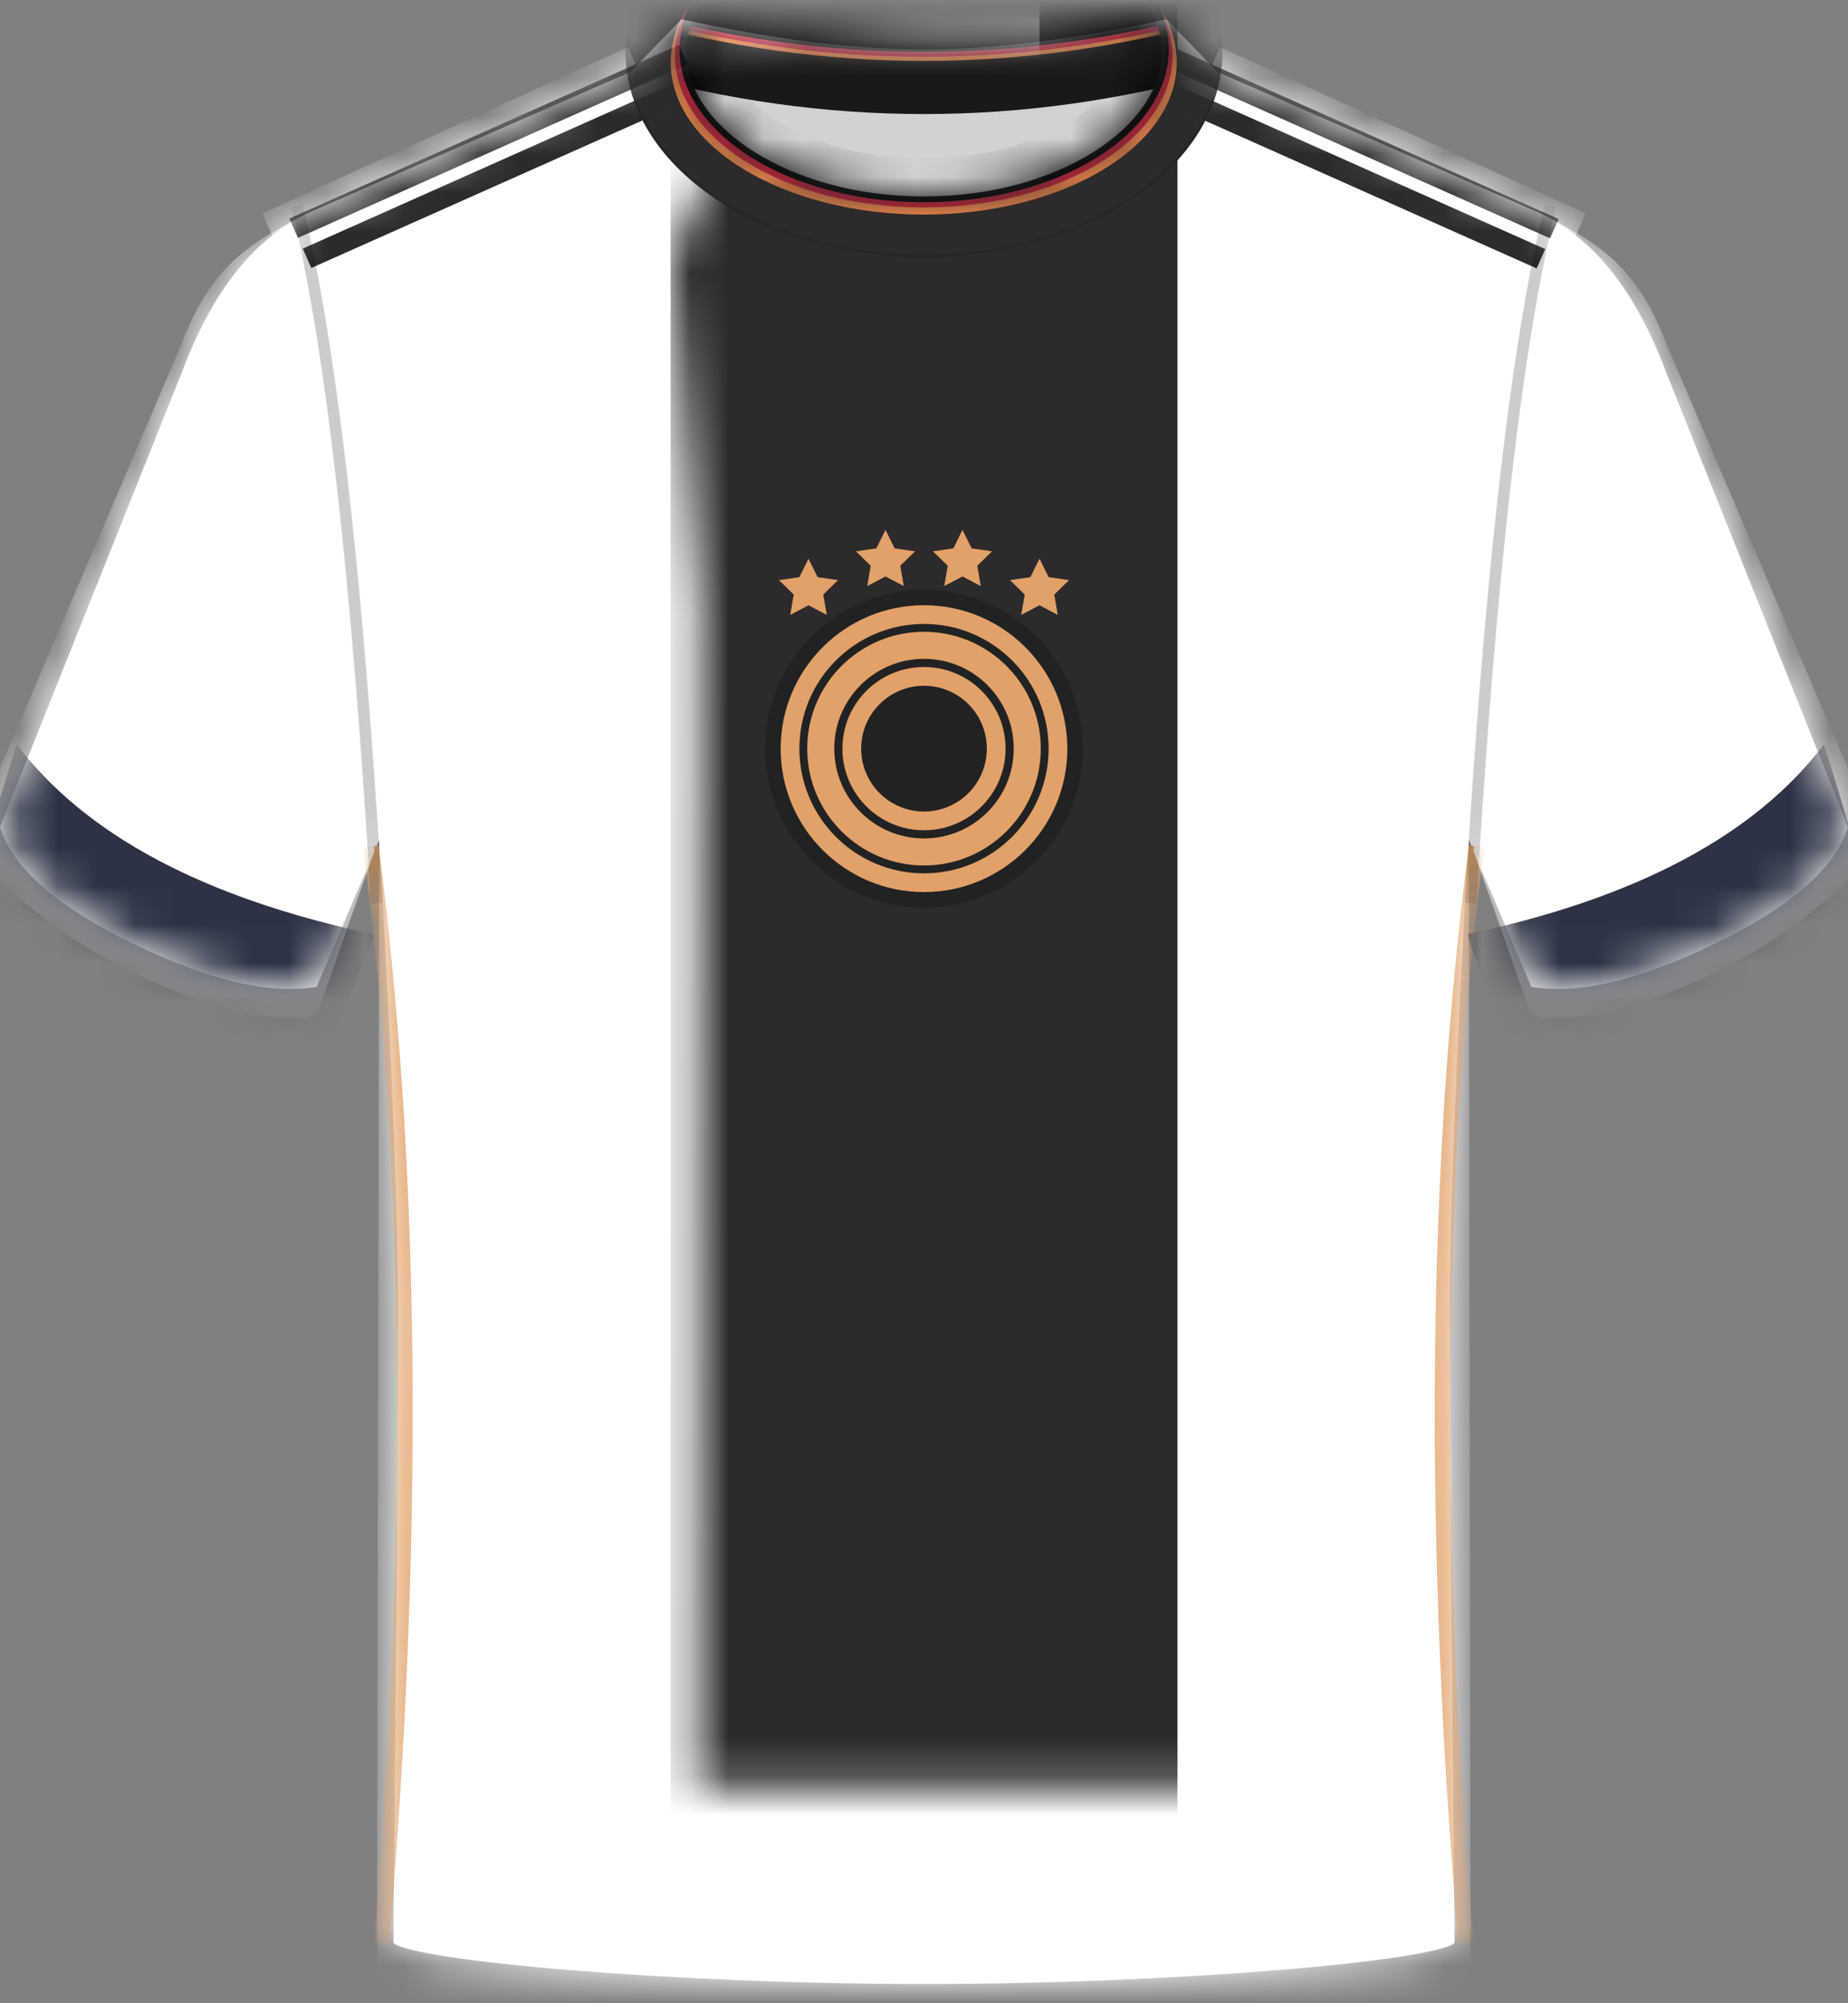 <?xml version="1.0" encoding="UTF-8"?>
<svg width="48px" height="52px" viewBox="0 0 48 52" version="1.1" xmlns="http://www.w3.org/2000/svg" xmlns:xlink="http://www.w3.org/1999/xlink">
    <rect x="0" y="0" width="48" height="52" fill="#808080" stroke="none"/>
    <title>Germany_Home</title>
    <defs>
        <path d="M10.22,49.935 C10.299,41.609 10.338,36.169 10.338,33.616 C10.338,31.062 10.177,26.954 9.854,21.291 L8.224,25.116 C7.011,25.326 5.418,24.951 3.446,23.991 C1.527,23.058 0.387,22.079 0.028,21.054 L0,20.969 L4.725,9.16 C5.534,7.006 6.661,5.614 8.106,4.984 L16.384,1.363 L17.701,0 C20.054,0.522 22.154,0.783 24.001,0.784 C25.838,0.785 27.938,0.524 30.299,0 L31.614,1.363 L39.776,4.935 C41.278,5.539 42.445,6.948 43.275,9.16 L48,20.969 C47.675,22.024 46.527,23.032 44.554,23.991 C42.582,24.951 40.989,25.326 39.776,25.116 L38.146,21.291 C37.823,26.758 37.662,30.866 37.662,33.616 C37.662,36.366 37.701,41.805 37.781,49.935 C37.246,50.399 30.623,51 24.001,51 C17.378,51 10.755,50.399 10.22,49.935 Z" id="path-1"></path>
        <path d="M0.68,48.825 L0.741,18.175 L0,9.099 C1.462,5.406 2.607,3.26 3.435,2.66 C3.581,2.554 5.483,1.667 9.141,0 C10.736,1.664 12.152,2.494 14.887,2.493 L14.895,2.493 C17.631,2.494 19.046,1.664 20.641,0 C23.958,1.42 25.86,2.306 26.348,2.66 C27.175,3.26 28.32,5.406 29.782,9.099 L29.041,18.175 L29.089,48.825 L0.68,48.825 Z" id="path-3"></path>
        <path d="M4.998,3.279 L10.473,16.062 C10.148,17.118 8.25,18.65 6.277,19.61 C4.304,20.57 2.712,20.945 1.499,20.735 L0,16.466 L0.101,14.944 L0.206,13.481 L0.279,12.537 L0.391,11.171 L0.469,10.293 L0.548,9.441 L0.63,8.615 L0.756,7.424 L0.886,6.291 L0.975,5.569 L1.067,4.872 L1.16,4.202 L1.255,3.557 L1.352,2.938 L1.452,2.346 L1.553,1.779 L1.656,1.238 C1.673,1.15 1.691,1.063 1.708,0.978 L1.814,0.476 L1.922,0 C3.222,0.686 4.247,1.279 4.998,3.279 Z" id="path-5"></path>
        <path d="M4.998,3.279 L10.473,16.062 C10.148,17.118 8.25,18.65 6.277,19.61 C4.304,20.57 2.712,20.945 1.499,20.735 L0,16.466 L0.101,14.944 L0.206,13.481 L0.279,12.537 L0.391,11.171 L0.469,10.293 L0.548,9.441 L0.63,8.615 L0.756,7.424 L0.886,6.291 L0.975,5.569 L1.067,4.872 L1.16,4.202 L1.255,3.557 L1.352,2.938 L1.452,2.346 L1.553,1.779 L1.656,1.238 C1.673,1.15 1.691,1.063 1.708,0.978 L1.814,0.476 L1.922,0 C3.222,0.686 4.247,1.279 4.998,3.279 Z" id="path-7"></path>
        <path d="M1.288,0 C3.069,2.352 6.152,3.993 10.539,4.925 C10.535,5.103 10.061,6.286 9.117,8.473 C6.237,8.325 4.36,8.113 3.488,7.836 C2.178,7.422 0.425,6.758 0.066,5.842 C-0.173,5.23 0.234,3.283 1.288,0 Z" id="path-9"></path>
        <path d="M1.288,0 C3.069,2.352 6.152,3.993 10.539,4.925 C10.535,5.103 10.061,6.286 9.117,8.473 C6.237,8.325 4.36,8.113 3.488,7.836 C2.178,7.422 0.425,6.758 0.066,5.842 C-0.173,5.23 0.234,3.283 1.288,0 Z" id="path-11"></path>
        <path d="M0,0 L15.406,0 L15.406,1.5 C12.838,2.22 10.27,2.58 7.703,2.58 C5.135,2.58 2.568,2.22 0,1.5 L0,0 Z" id="path-13"></path>
        <path d="M0,-1.38 L15.406,-1.38 L15.406,0.12 C12.838,0.84 10.27,1.2 7.703,1.2 C5.135,1.2 2.568,0.84 0,0.12 L0,-1.38 Z" id="path-15"></path>
        <path d="M0,-1.487 L15.406,-1.487 L15.406,0.013 C12.838,0.734 10.27,1.094 7.703,1.094 C5.135,1.094 2.568,0.734 0,0.013 L0,-1.487 Z" id="path-17"></path>
        <path d="M0,-1.617 L15.406,-1.617 L15.406,-0.117 C12.838,0.603 10.27,0.963 7.703,0.963 C5.135,0.963 2.568,0.603 0,-0.117 L0,-1.617 Z" id="path-19"></path>
        <path d="M7.753,0 C3.476,0 0,2.377 0,5.325 C0,8.273 3.476,10.65 7.753,10.65 C12.03,10.65 15.505,8.273 15.505,5.325 C15.505,2.377 12.03,0 7.753,0 Z M7.753,0.15 C11.956,0.15 15.355,2.474 15.355,5.325 C15.355,8.176 11.956,10.5 7.753,10.5 C3.549,10.5 0.15,8.176 0.15,5.325 C0.15,2.474 3.549,0.15 7.753,0.15 Z" id="path-21"></path>
        <path d="M7.678,0 C11.918,0 15.355,2.351 15.355,5.25 C15.355,8.149 11.918,10.5 7.678,10.5 C3.437,10.5 0,8.149 0,5.25 C0,2.351 3.437,0 7.678,0 Z M7.678,1.5 C4.171,1.5 1.5,3.327 1.5,5.25 C1.5,7.173 4.171,9 7.678,9 C11.184,9 13.855,7.173 13.855,5.25 C13.855,3.327 11.184,1.5 7.678,1.5 Z" id="path-23"></path>
        <path d="M6.572,0 C10.202,0 13.144,1.769 13.144,3.95 C13.144,6.132 10.202,7.901 6.572,7.901 C2.942,7.901 0,6.132 0,3.95 C0,1.769 2.942,0 6.572,0 Z M6.572,1.129 C3.571,1.129 1.284,2.503 1.284,3.95 C1.284,5.398 3.571,6.772 6.572,6.772 C9.573,6.772 11.86,5.398 11.86,3.95 C11.86,2.503 9.573,1.129 6.572,1.129 Z" id="path-25"></path>
        <path d="M6.571,-0.183 C10.14,-0.183 13.033,1.585 13.033,3.767 C13.033,5.949 10.14,7.717 6.571,7.717 C3.003,7.717 0.11,5.949 0.11,3.767 C0.11,1.585 3.003,-0.183 6.571,-0.183 Z M6.571,0.945 C3.62,0.945 1.372,2.32 1.372,3.767 C1.372,5.214 3.62,6.589 6.571,6.589 C9.522,6.589 11.771,5.214 11.771,3.767 C11.771,2.32 9.522,0.945 6.571,0.945 Z" id="path-27"></path>
        <path d="M6.584,-0.366 C10.093,-0.366 12.937,1.413 12.937,3.607 C12.937,5.801 10.093,7.58 6.584,7.58 C3.075,7.58 0.23,5.801 0.23,3.607 C0.23,1.413 3.075,-0.366 6.584,-0.366 Z M6.584,0.769 C3.682,0.769 1.471,2.152 1.471,3.607 C1.471,5.063 3.682,6.445 6.584,6.445 C9.485,6.445 11.696,5.063 11.696,3.607 C11.696,2.152 9.485,0.769 6.584,0.769 Z" id="path-29"></path>
    </defs>
    <g id="Germany_Home" stroke="none" stroke-width="1" fill="none" fill-rule="evenodd">
        <g id="TeamKit-/-Sheff_Wed" transform="translate(0, 0.5)">
            <mask id="mask-2" fill="white">
                <use xlink:href="#path-1"></use>
            </mask>
            <use id="Shirt-Mask" fill="#FFFFFF" xlink:href="#path-1"></use>
            <g id="Pattern" mask="url(#mask-2)">
                <g transform="translate(9.109, 2.675)">
                    <mask id="mask-4" fill="white">
                        <use xlink:href="#path-3"></use>
                    </mask>
                    <use id="Path" stroke="none" fill="#FFFFFF" fill-rule="evenodd" xlink:href="#path-3"></use>
                    <rect id="Rectangle" stroke="none" fill="#2C2A2B" fill-rule="evenodd" mask="url(#mask-4)" x="8.309" y="-5.576" width="13.165" height="54.401"></rect>
                </g>
            </g>
            <g id="Sides" mask="url(#mask-2)" fill="#E2A168" fill-rule="nonzero">
                <g transform="translate(9.435, 21.445)" id="Path-6">
                    <path d="M28.719,0 L29.116,0.051 C28.074,8.093 27.952,17.203 28.752,27.382 L28.841,28.477 L28.442,28.51 C27.575,18.229 27.631,9.015 28.611,0.869 L28.719,0 Z"></path>
                    <path d="M0.888,0 L1.285,0.051 C0.243,8.093 0.121,17.203 0.92,27.382 L1.01,28.477 L0.611,28.51 C-0.256,18.229 -0.2,9.015 0.779,0.869 L0.888,0 Z" transform="translate(0.642, 14.255) scale(-1, 1) translate(-0.642, -14.255) "></path>
                </g>
            </g>
            <g id="Sleeves" mask="url(#mask-2)">
                <g transform="translate(-0.75, 5.131)">
                    <g id="Right" transform="translate(39.027, 0)">
                        <mask id="mask-6" fill="white">
                            <use xlink:href="#path-5"></use>
                        </mask>
                        <use id="Mask" fill="#FFFFFF" xlink:href="#path-5"></use>
                    </g>
                    <g id="Let-Arm" transform="translate(5.236, 10.396) scale(-1, 1) translate(-5.236, -10.396) ">
                        <mask id="mask-8" fill="white">
                            <use xlink:href="#path-7"></use>
                        </mask>
                        <use id="Mask" fill="#FFFFFF" xlink:href="#path-7"></use>
                    </g>
                </g>
            </g>
            <g id="Cuffs" mask="url(#mask-2)">
                <g transform="translate(-0.854, 18.822)">
                    <g id="Left" transform="translate(0, 0)">
                        <mask id="mask-10" fill="white">
                            <use xlink:href="#path-9"></use>
                        </mask>
                        <use id="Mask" fill="#2D3345" xlink:href="#path-9"></use>
                    </g>
                    <g id="Right" transform="translate(44.248, 4.236) scale(-1, 1) translate(-44.248, -4.236) translate(38.979, 0)">
                        <mask id="mask-12" fill="white">
                            <use xlink:href="#path-11"></use>
                        </mask>
                        <use id="Mask" fill="#2D3345" xlink:href="#path-11"></use>
                    </g>
                </g>
            </g>
            <g id="Shoulders" mask="url(#mask-2)">
                <g transform="translate(6.765, 0.666)">
                    <polygon id="Rectangle" fill="#FFFFFF" transform="translate(5.41, 3.61) rotate(-24) translate(-5.41, -3.61) " points="0.206 2.123 10.636 2.048 10.614 5.097 0.184 5.172"></polygon>
                    <path d="M0.557,2.192 L11.636,2.192 L11.636,2.742 L0.557,2.742 L0.557,2.192 Z M0.557,3.047 L11.636,3.047 L11.636,3.597 L0.557,3.597 L0.557,3.047 Z" id="Left-Shoulder" fill="#2C2A2B" transform="translate(6.097, 2.895) rotate(-24) translate(-6.097, -2.895) "></path>
                    <polygon id="Rectangle" fill="#FFFFFF" transform="translate(29.06, 3.61) scale(-1, 1) rotate(-24) translate(-29.06, -3.61) " points="23.856 2.123 34.286 2.048 34.264 5.097 23.834 5.172"></polygon>
                    <path d="M22.806,2.199 L33.914,2.199 L33.914,2.748 L22.806,2.748 L22.806,2.199 Z M22.806,3.054 L33.914,3.054 L33.914,3.603 L22.806,3.603 L22.806,3.054 Z" id="Right-Shoulder" fill="#2C2A2B" transform="translate(28.36, 2.901) scale(-1, 1) rotate(-24) translate(-28.36, -2.901) "></path>
                </g>
            </g>
            <g id="Arm-Seams" mask="url(#mask-2)" fill="#000000" fill-opacity="0.2" fill-rule="nonzero">
                <g transform="translate(7.565, 4.805)">
                    <path d="M30.484,0.072 L30.775,0 L30.885,0.459 L30.992,0.944 C31.01,1.027 31.027,1.111 31.045,1.196 L31.149,1.72 L31.252,2.269 C31.269,2.362 31.285,2.457 31.302,2.553 L31.402,3.141 L31.499,3.755 L31.594,4.394 L31.688,5.059 L31.78,5.75 L31.913,6.835 L32,7.59 L32.084,8.372 L32.167,9.179 L32.287,10.437 L32.365,11.309 L32.478,12.664 L32.551,13.6 L32.657,15.052 L32.791,17.079 L32.855,18.131 L32.555,18.149 L32.493,17.12 L32.395,15.623 L32.259,13.714 L32.152,12.348 L32.04,11.037 L31.925,9.781 L31.845,8.975 L31.723,7.813 L31.638,7.069 L31.509,5.999 L31.42,5.317 L31.329,4.659 L31.237,4.027 L31.143,3.419 L31.046,2.836 L30.948,2.278 L30.849,1.744 L30.747,1.235 L30.643,0.751 L30.538,0.292 L30.484,0.072 Z" id="Right" transform="translate(31.669, 9.074) scale(-1, 1) translate(-31.669, -9.074) "></path>
                    <path d="M0.291,0 L0.346,0.226 L0.454,0.698 L0.561,1.196 L0.665,1.72 L0.768,2.269 L0.868,2.844 L0.966,3.445 L1.11,4.394 L1.25,5.402 L1.34,6.105 L1.429,6.835 L1.558,7.978 L1.683,9.179 L1.764,10.011 L1.842,10.87 L1.957,12.206 L2.067,13.6 L2.138,14.562 L2.24,16.053 L2.339,17.602 L2.37,18.131 L2.071,18.149 L1.976,16.615 L1.878,15.137 L1.775,13.714 L1.667,12.348 L1.556,11.037 L1.44,9.781 L1.361,8.975 L1.28,8.194 L1.197,7.438 L1.068,6.349 L0.981,5.655 L0.891,4.985 L0.799,4.34 L0.706,3.72 L0.611,3.124 L0.514,2.554 L0.415,2.008 L0.314,1.487 L0.211,0.99 L0.106,0.519 C0.089,0.442 0.071,0.367 0.053,0.292 L0,0.072 L0.291,0 Z" id="Left"></path>
                </g>
            </g>
            <g id="Neck" mask="url(#mask-2)">
                <g transform="translate(16.247, -4.476)">
                    <path d="M1.003,5.976 L14.503,5.976 C13.528,8.699 11.278,10.061 7.753,10.061 C4.228,10.061 1.978,8.699 1.003,5.976 Z" id="Neck-Inside" fill="#D2D2D2"></path>
                    <g id="Rectangle" stroke-width="1" fill="none" transform="translate(0.05, 4.357)">
                        <mask id="mask-14" fill="white">
                            <use xlink:href="#path-13"></use>
                        </mask>
                        <use id="Mask" fill="#1A1919" xlink:href="#path-13"></use>
                        <mask id="mask-16" fill="white">
                            <use xlink:href="#path-15"></use>
                        </mask>
                        <use id="Mask" fill="#DD7E48" xlink:href="#path-15"></use>
                        <mask id="mask-18" fill="white">
                            <use xlink:href="#path-17"></use>
                        </mask>
                        <use id="Mask-Copy" fill="#B92439" xlink:href="#path-17"></use>
                        <mask id="mask-20" fill="white">
                            <use xlink:href="#path-19"></use>
                        </mask>
                        <use id="Mask-Copy-2" fill="#000000" xlink:href="#path-19"></use>
                        <rect fill="#F0F0F0" mask="url(#mask-20)" x="4.703" y="-0.357" width="6" height="4"></rect>
                    </g>
                    <g id="Neck-Front" stroke-width="1" fill="none">
                        <g id="Triangle">
                            <mask id="mask-22" fill="white">
                                <use xlink:href="#path-21"></use>
                            </mask>
                            <use id="Mask" fill="#272526" fill-rule="nonzero" xlink:href="#path-21"></use>
                        </g>
                        <g id="Triangle" transform="translate(0.075, 0.075)">
                            <mask id="mask-24" fill="white">
                                <use xlink:href="#path-23"></use>
                            </mask>
                            <use id="Mask" fill="#2C2A2B" fill-rule="nonzero" xlink:href="#path-23"></use>
                            <g id="Group" mask="url(#mask-24)">
                                <g transform="translate(1.099, 1.569)">
                                    <mask id="mask-26" fill="white">
                                        <use xlink:href="#path-25"></use>
                                    </mask>
                                    <use id="Mask" stroke="none" fill="#DD7E48" fill-rule="nonzero" xlink:href="#path-25"></use>
                                    <mask id="mask-28" fill="white">
                                        <use xlink:href="#path-27"></use>
                                    </mask>
                                    <use id="Mask-Copy-3" stroke="none" fill="#B92439" fill-rule="nonzero" xlink:href="#path-27"></use>
                                    <mask id="mask-30" fill="white">
                                        <use xlink:href="#path-29"></use>
                                    </mask>
                                    <use id="Mask-Copy-4" stroke="none" fill="#000000" fill-rule="nonzero" xlink:href="#path-29"></use>
                                </g>
                            </g>
                        </g>
                    </g>
                </g>
            </g>
            <g id="Team-Badge" mask="url(#mask-2)">
                <g transform="translate(19.875, 13.254)">
                    <circle id="Oval" fill="#222222" cx="4.125" cy="5.679" r="4.125"></circle>
                    <circle id="Oval" fill="#E2A168" cx="4.125" cy="5.679" r="3.723"></circle>
                    <circle id="Oval" fill="#222222" cx="4.125" cy="5.679" r="3.237"></circle>
                    <circle id="Oval" fill="#E2A168" cx="4.125" cy="5.679" r="3.033"></circle>
                    <circle id="Oval" fill="#222222" cx="4.125" cy="5.679" r="2.331"></circle>
                    <circle id="Oval" fill="#E2A168" cx="4.125" cy="5.679" r="2.119"></circle>
                    <circle id="Oval" fill="#222222" cx="4.125" cy="5.679" r="1.632"></circle>
                    <polygon id="Star" fill="#E2A168" points="3.125 1.21 2.651 1.459 2.741 0.931 2.358 0.557 2.888 0.48 3.125 0 3.362 0.48 3.892 0.557 3.509 0.931 3.599 1.459"></polygon>
                    <polygon id="Star" fill="#E2A168" points="5.125 1.21 4.651 1.459 4.741 0.931 4.358 0.557 4.888 0.48 5.125 0 5.362 0.48 5.892 0.557 5.509 0.931 5.599 1.459"></polygon>
                    <polygon id="Star" fill="#E2A168" points="7.125 1.958 6.651 2.207 6.741 1.679 6.358 1.305 6.888 1.228 7.125 0.748 7.362 1.228 7.892 1.305 7.509 1.679 7.599 2.207"></polygon>
                    <polygon id="Star" fill="#E2A168" points="1.125 1.958 0.651 2.207 0.741 1.679 0.358 1.305 0.888 1.228 1.125 0.748 1.362 1.228 1.892 1.305 1.509 1.679 1.599 2.207"></polygon>
                </g>
            </g>
        </g>
    </g>
</svg>